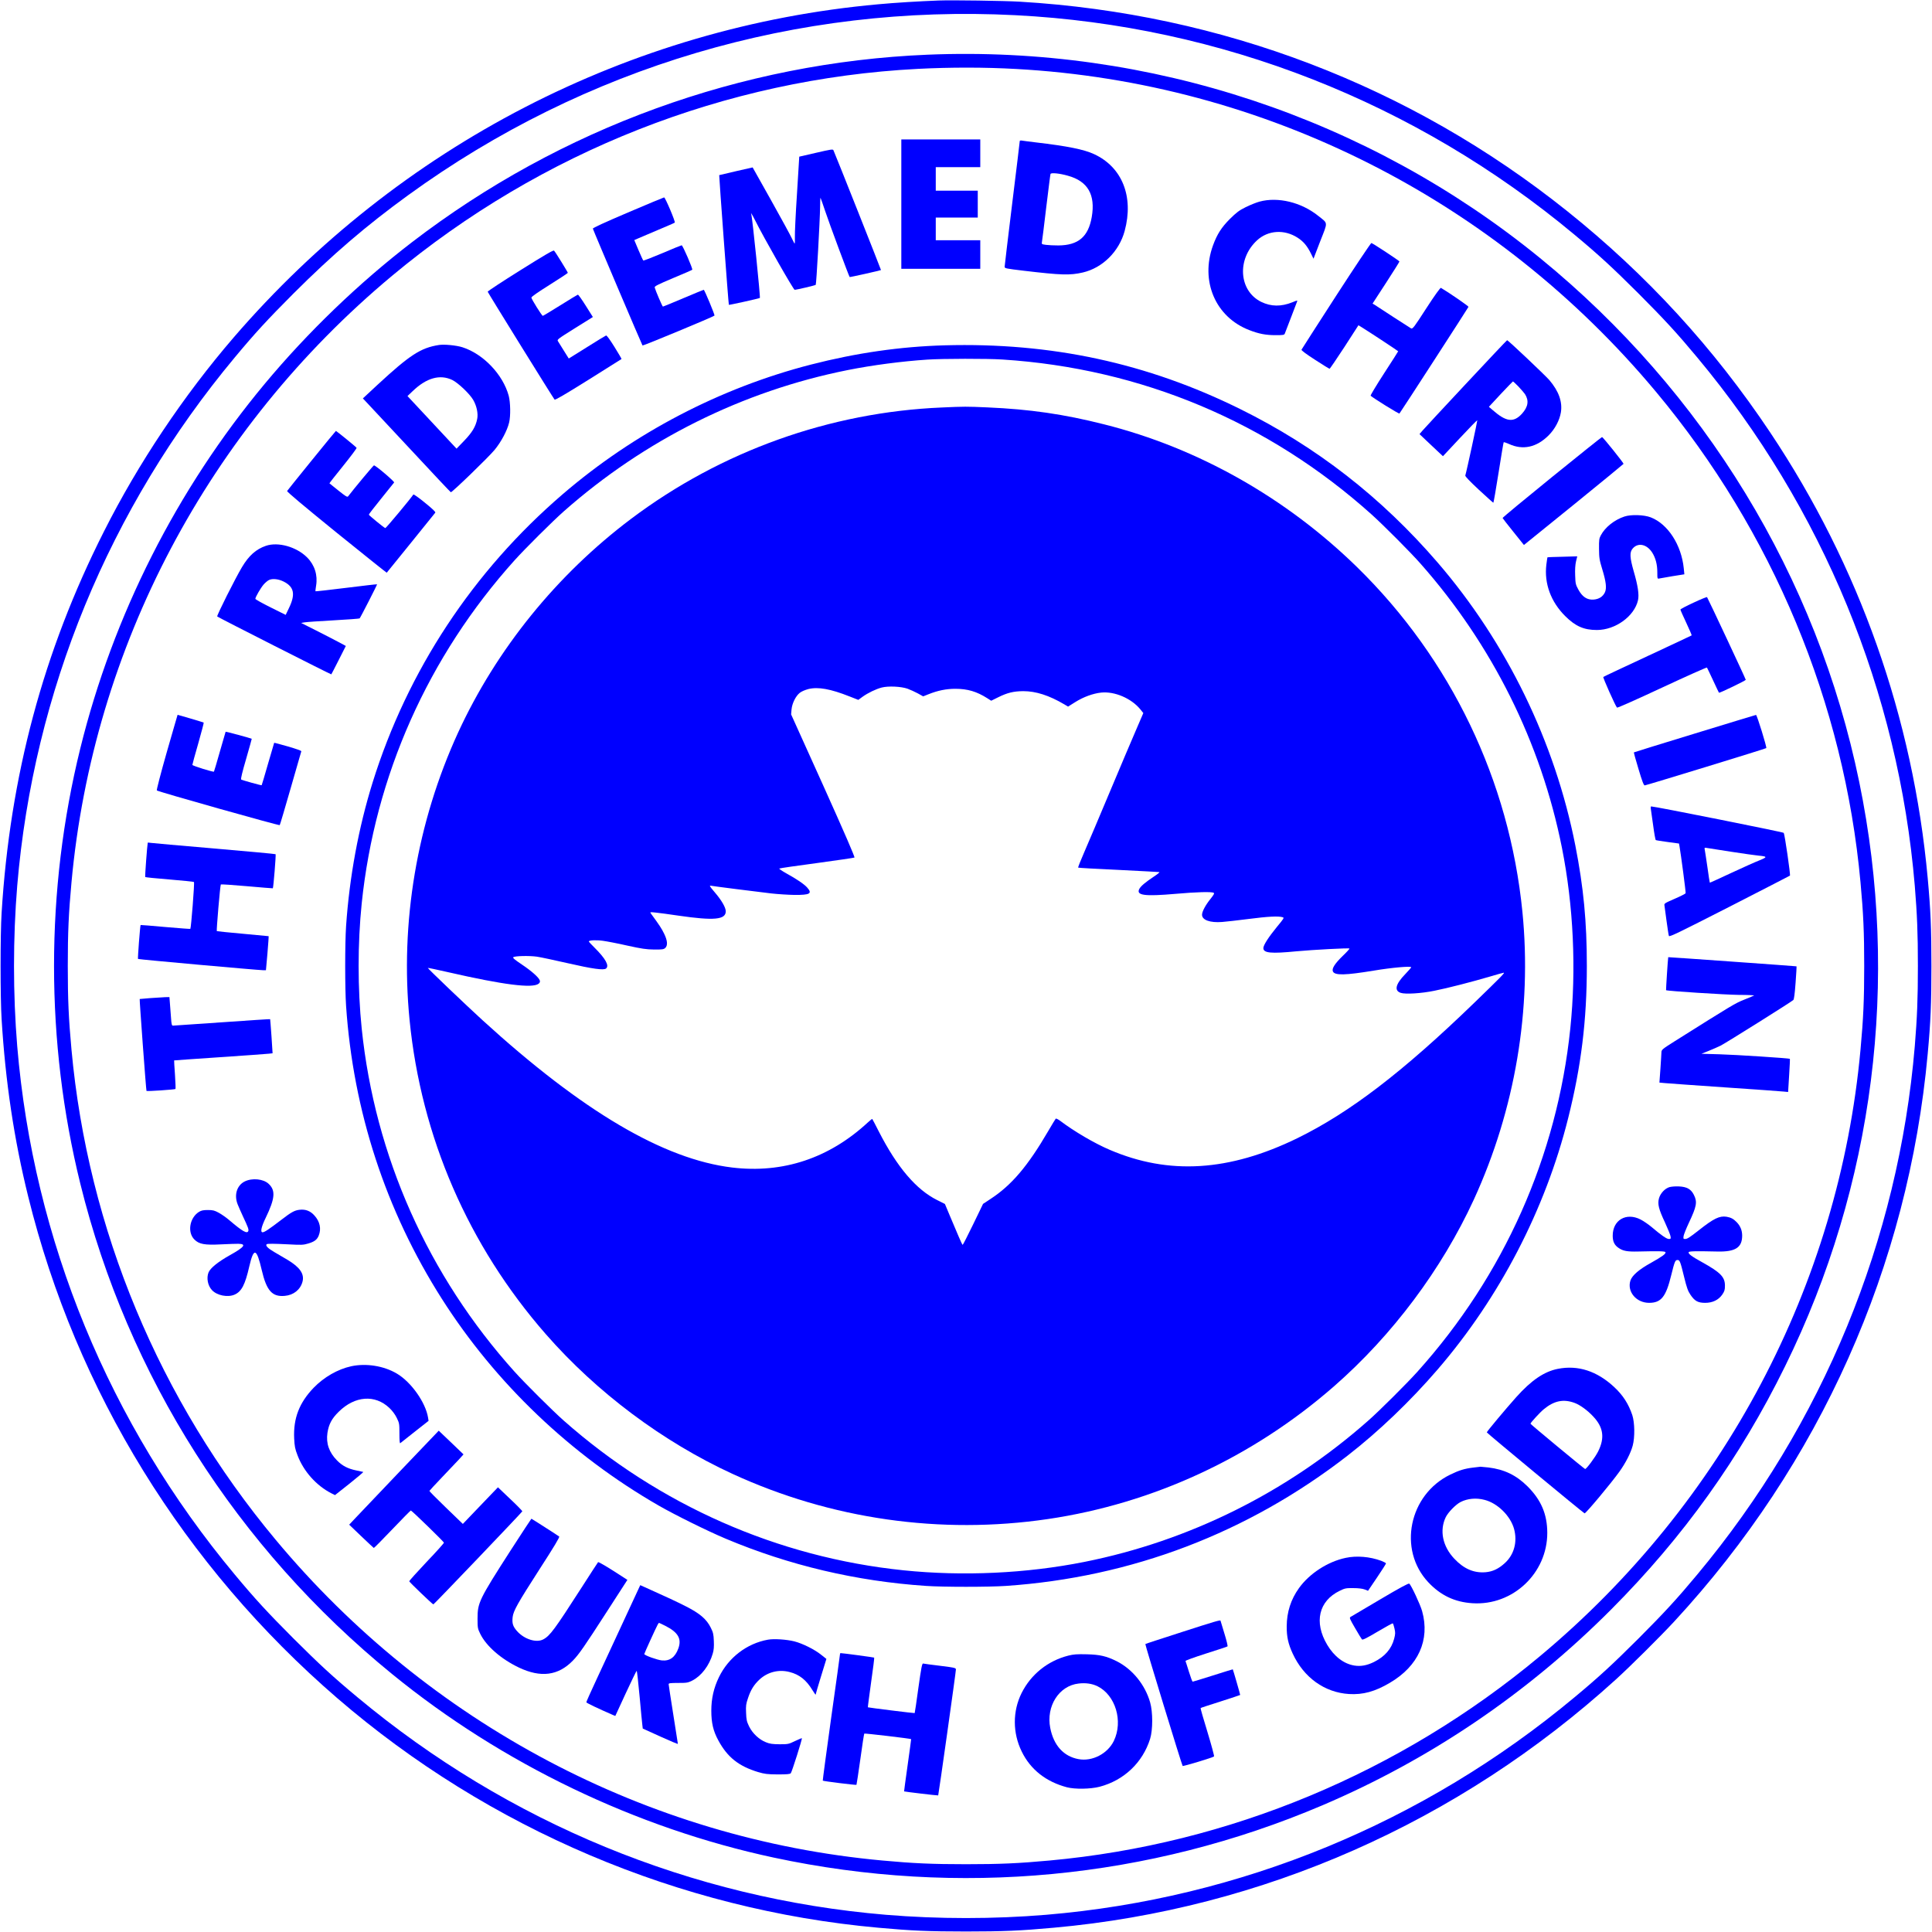 <?xml version="1.0" standalone="no"?>
<!DOCTYPE svg PUBLIC "-//W3C//DTD SVG 20010904//EN"
 "http://www.w3.org/TR/2001/REC-SVG-20010904/DTD/svg10.dtd">
<svg version="1.0" xmlns="http://www.w3.org/2000/svg"
 width="100px" height="100px" viewBox="0 0 2300 2300"
 preserveAspectRatio="xMidYMid meet">
<g transform="translate(0,2300) scale(0.1,-0.1)"
fill="blue" stroke="none">
<path d="M11175 22994 c-231 -9 -519 -26 -720 -45 -2962 -267 -5706 -1685
-7672 -3965 -596 -692 -1135 -1496 -1547 -2314 -720 -1425 -1117 -2907 -1217
-4540 -16 -251 -16 -1009 0 -1260 45 -745 149 -1438 317 -2116 571 -2315 1854
-4396 3680 -5971 1806 -1557 4073 -2519 6439 -2732 393 -36 603 -45 1045 -45
442 0 652 9 1045 45 2481 223 4819 1255 6690 2954 169 153 530 512 695 690
1737 1879 2788 4232 3019 6760 35 382 44 598 44 1045 0 447 -9 663 -44 1045
-174 1907 -814 3717 -1874 5305 -674 1010 -1472 1880 -2417 2636 -1862 1490
-4114 2352 -6518 2494 -182 11 -809 20 -965 14z m915 -175 c2442 -125 4764
-1037 6655 -2614 292 -243 450 -389 761 -699 310 -311 455 -468 699 -761 1494
-1791 2396 -3982 2590 -6290 28 -343 37 -562 37 -955 0 -393 -9 -612 -37 -955
-194 -2308 -1096 -4499 -2590 -6290 -244 -293 -389 -450 -699 -761 -311 -310
-469 -456 -761 -699 -1794 -1496 -3981 -2396 -6290 -2590 -624 -52 -1286 -52
-1910 0 -2309 194 -4496 1094 -6290 2590 -292 243 -450 389 -761 699 -310 311
-456 469 -699 761 -1496 1795 -2396 3981 -2590 6290 -51 620 -51 1290 0 1910
194 2309 1094 4495 2590 6290 243 292 389 450 699 761 465 464 866 808 1366
1171 2102 1526 4632 2276 7230 2142z"/>
<path d="M11045 22349 c-2220 -92 -4369 -873 -6140 -2232 -632 -485 -1241
-1071 -1754 -1687 -1046 -1256 -1804 -2754 -2195 -4339 -417 -1689 -417 -3493
0 -5182 564 -2288 1865 -4334 3714 -5840 1307 -1066 2902 -1832 4540 -2183
2204 -472 4469 -256 6530 621 1284 547 2442 1331 3440 2332 859 862 1536 1807
2071 2896 1060 2154 1369 4593 883 6955 -502 2442 -1844 4644 -3804 6241
-2043 1665 -4641 2527 -7285 2418z m1050 -170 c2955 -162 5710 -1553 7623
-3848 1386 -1662 2236 -3702 2431 -5836 34 -370 44 -593 44 -995 0 -402 -10
-625 -44 -995 -256 -2800 -1631 -5400 -3818 -7223 -1662 -1386 -3702 -2236
-5836 -2431 -368 -34 -593 -44 -995 -44 -402 0 -627 10 -995 44 -2800 256
-5400 1631 -7223 3818 -1386 1662 -2236 3702 -2431 5836 -34 370 -44 593 -44
995 0 402 10 625 44 995 256 2800 1631 5400 3818 7223 1774 1479 3971 2344
6256 2462 390 20 796 20 1170 -1z"/>
<path d="M10730 20570 l0 -770 470 0 470 0 0 170 0 170 -265 0 -265 0 0 135 0
135 250 0 250 0 0 160 0 160 -250 0 -250 0 0 140 0 140 265 0 265 0 0 165 0
165 -470 0 -470 0 0 -770z"/>
<path d="M12140 21321 c0 -6 -40 -340 -90 -743 -49 -402 -90 -741 -90 -753 0
-20 10 -22 228 -48 447 -53 549 -56 702 -21 235 54 433 250 499 495 110 408
-29 759 -364 914 -120 56 -319 96 -695 140 -74 9 -147 18 -162 21 -17 3 -28 1
-28 -5z m573 -413 c237 -65 330 -226 284 -492 -41 -235 -160 -336 -397 -338
-52 0 -119 3 -148 7 -51 7 -53 8 -48 34 3 14 26 199 51 411 26 212 48 391 51
399 6 17 106 8 207 -21z"/>
<path d="M9715 21181 l-200 -46 -27 -440 c-16 -242 -27 -475 -25 -518 1 -42 0
-77 -3 -77 -3 1 -17 28 -33 62 -15 33 -126 237 -247 453 l-220 392 -198 -45
c-108 -25 -198 -46 -200 -47 -3 -3 110 -1539 115 -1544 3 -4 364 76 369 82 8
8 -90 961 -102 997 -11 31 9 -1 47 -76 101 -203 455 -824 469 -824 23 0 244
52 251 59 8 8 50 768 52 925 0 64 3 114 5 111 2 -2 28 -75 57 -162 44 -134
281 -771 290 -781 3 -4 367 78 373 83 2 2 -537 1362 -566 1426 -6 15 -29 11
-207 -30z"/>
<path d="M7475 20470 c-278 -119 -419 -183 -417 -192 6 -24 584 -1383 591
-1391 6 -6 842 341 857 356 6 6 -119 307 -128 307 -4 0 -113 -45 -243 -100
-130 -55 -239 -100 -243 -100 -7 0 -89 192 -98 228 -4 14 38 35 218 111 123
51 226 96 229 100 9 9 -113 291 -126 291 -5 0 -109 -42 -230 -94 -121 -51
-223 -91 -227 -87 -4 3 -29 59 -57 124 l-50 119 53 23 c29 13 136 58 237 101
101 42 188 80 192 84 10 9 -113 300 -127 300 -6 -1 -200 -81 -431 -180z"/>
<path d="M14995 20600 c-38 -10 -112 -40 -165 -66 -80 -40 -109 -62 -191 -143
-98 -99 -149 -178 -198 -311 -155 -425 28 -855 432 -1010 113 -44 195 -60 313
-60 88 0 103 2 109 18 3 9 36 94 72 187 36 94 69 179 73 191 8 21 7 21 -53 -4
-135 -54 -254 -53 -372 4 -267 131 -293 509 -50 733 131 121 325 133 483 31
67 -43 112 -95 157 -185 l32 -65 80 208 c93 238 96 207 -26 304 -200 160 -477
227 -696 168z"/>
<path d="M15907 19480 c-224 -347 -410 -636 -413 -643 -3 -8 55 -52 161 -120
90 -59 169 -107 173 -107 5 0 84 117 177 259 l167 259 47 -29 c116 -73 426
-277 426 -281 0 -3 -76 -121 -168 -263 -92 -142 -164 -262 -160 -266 28 -27
337 -219 343 -212 14 16 819 1260 822 1270 2 8 -219 161 -328 226 -7 4 -73
-87 -174 -243 -147 -228 -163 -249 -182 -239 -10 6 -103 65 -206 132 -103 68
-202 132 -219 143 l-33 20 160 246 c88 136 160 250 160 255 0 8 -316 216 -334
220 -6 1 -195 -281 -419 -627z"/>
<path d="M6195 19783 c-214 -134 -390 -249 -389 -256 1 -10 771 -1252 796
-1284 6 -8 121 59 401 234 216 135 394 247 396 249 2 2 -36 67 -84 144 -55 88
-92 139 -100 136 -7 -2 -110 -65 -229 -140 l-215 -134 -57 91 c-31 51 -63 102
-71 114 -14 20 -7 25 200 155 l215 134 -85 135 c-46 73 -88 133 -94 131 -5 -1
-99 -58 -209 -127 -110 -69 -204 -125 -208 -125 -11 0 -134 197 -136 217 -1
10 80 66 217 152 119 75 217 139 217 143 0 8 -149 250 -164 264 -8 9 -109 -50
-401 -233z"/>
<path d="M17450 18429 c-267 -285 -500 -537 -518 -558 l-33 -39 78 -74 c43
-41 106 -100 139 -131 l62 -58 202 216 c111 119 204 214 207 212 3 -4 -126
-603 -143 -658 -3 -10 52 -67 162 -170 92 -85 169 -154 172 -154 3 0 31 161
62 357 31 196 58 360 61 363 3 3 31 -6 62 -20 166 -77 330 -41 473 102 75 75
130 178 146 274 20 126 -25 252 -138 385 -53 60 -490 474 -502 474 -4 -1 -225
-235 -492 -521z m627 -31 c33 -35 67 -75 77 -89 50 -78 39 -152 -36 -235 -100
-108 -187 -97 -348 44 l-45 39 140 151 c77 82 143 150 146 151 3 1 33 -27 66
-61z"/>
<path d="M5225 18893 c-217 -34 -347 -119 -733 -476 l-172 -160 48 -51 c26
-28 260 -279 521 -558 260 -280 475 -508 478 -508 18 0 444 412 520 503 78 94
151 230 174 327 19 77 16 241 -5 319 -69 253 -303 498 -551 577 -72 23 -218
37 -280 27z m160 -417 c69 -34 206 -164 248 -236 42 -72 61 -163 48 -227 -18
-92 -60 -161 -156 -261 l-90 -93 -292 313 -292 313 61 58 c165 159 326 204
473 133z"/>
<path d="M11245 18889 c-529 -15 -1053 -91 -1590 -229 -1082 -278 -2108 -814
-2958 -1545 -1066 -916 -1846 -2099 -2261 -3430 -167 -536 -276 -1125 -316
-1710 -14 -206 -14 -744 0 -950 85 -1253 472 -2437 1140 -3487 641 -1007 1534
-1858 2579 -2460 198 -114 587 -306 801 -396 754 -317 1553 -506 2385 -562
206 -14 744 -14 950 0 1494 102 2878 629 4065 1549 370 287 747 647 1075 1028
736 854 1282 1905 1554 2993 155 617 222 1163 222 1810 0 529 -39 934 -137
1435 -243 1233 -817 2414 -1639 3368 -670 777 -1443 1379 -2350 1827 -1110
549 -2250 794 -3520 759z m690 -169 c1650 -106 3167 -743 4395 -1846 139 -125
465 -452 581 -584 853 -965 1433 -2129 1683 -3380 138 -693 173 -1446 100
-2155 -157 -1517 -789 -2938 -1820 -4085 -125 -139 -452 -465 -584 -581 -965
-853 -2130 -1433 -3380 -1683 -693 -138 -1446 -173 -2155 -100 -1496 154
-2907 776 -4045 1783 -131 116 -459 442 -584 581 -1030 1145 -1663 2567 -1820
4085 -49 476 -49 1014 0 1490 157 1518 790 2940 1820 4085 125 139 453 465
584 581 965 853 2130 1433 3380 1683 295 59 647 105 950 125 185 12 712 13
895 1z"/>
<path d="M11214 18149 c-1333 -56 -2628 -519 -3699 -1324 -887 -667 -1604
-1553 -2061 -2545 -491 -1070 -693 -2265 -578 -3424 138 -1391 699 -2684 1622
-3739 606 -693 1392 -1281 2222 -1663 1174 -540 2476 -726 3755 -538 1255 185
2440 735 3408 1582 693 606 1281 1392 1663 2222 491 1070 693 2265 578 3424
-155 1562 -850 3011 -1970 4106 -845 825 -1894 1418 -3009 1698 -482 122 -885
180 -1390 202 -251 11 -274 11 -541 -1z m-410 -3348 c33 -12 88 -37 123 -56
l63 -35 63 25 c112 45 213 65 321 65 145 0 255 -33 379 -112 l47 -30 83 41
c109 54 182 72 298 73 151 0 307 -50 489 -157 l45 -27 86 54 c97 61 212 103
309 113 160 16 357 -68 465 -199 l36 -45 -81 -188 c-45 -103 -187 -438 -315
-743 -128 -305 -267 -633 -309 -729 -42 -96 -74 -177 -71 -180 3 -3 220 -15
481 -27 262 -13 481 -25 486 -26 6 -2 -23 -26 -63 -52 -104 -69 -158 -115
-176 -149 -39 -77 63 -90 432 -58 249 22 430 27 454 12 10 -6 1 -23 -38 -72
-60 -74 -101 -151 -101 -189 0 -63 95 -97 239 -86 46 3 189 20 317 36 224 29
352 36 402 21 23 -6 19 -12 -67 -116 -99 -121 -161 -217 -161 -252 0 -59 90
-68 395 -38 194 18 622 41 630 33 3 -3 -31 -41 -76 -84 -100 -97 -136 -155
-121 -189 22 -49 146 -46 487 10 213 36 445 56 445 40 0 -5 -32 -41 -70 -81
-117 -120 -135 -198 -54 -224 55 -18 243 -7 399 25 158 31 455 108 662 169 84
25 158 46 165 46 16 0 -32 -49 -352 -359 -853 -825 -1481 -1305 -2105 -1611
-812 -396 -1529 -441 -2235 -138 -181 77 -424 220 -589 345 -25 18 -48 30 -53
25 -4 -4 -44 -70 -89 -147 -243 -417 -436 -644 -685 -807 l-91 -60 -118 -244
c-65 -134 -121 -244 -125 -244 -3 0 -25 46 -49 103 -24 56 -70 165 -103 243
l-59 141 -92 46 c-250 125 -477 391 -695 817 -40 80 -76 147 -78 149 -2 2 -25
-16 -51 -40 -462 -428 -1013 -611 -1618 -538 -816 99 -1783 670 -2970 1753
-195 178 -656 618 -652 623 3 2 112 -21 243 -51 659 -151 1004 -194 1076 -137
15 12 19 23 14 39 -12 36 -96 111 -214 190 -79 53 -110 78 -102 86 16 16 189
20 282 7 46 -7 211 -42 368 -78 292 -67 427 -86 455 -63 41 34 -7 119 -139
250 -36 35 -66 68 -66 72 0 15 88 19 167 8 45 -6 176 -31 290 -57 173 -38 227
-46 319 -47 97 -1 115 2 133 18 32 29 28 88 -13 171 -29 60 -54 99 -156 238
-14 20 -14 20 55 13 39 -4 162 -20 275 -37 420 -61 560 -48 560 52 0 45 -50
132 -131 226 -65 77 -68 82 -42 78 34 -7 513 -67 713 -91 80 -9 206 -17 280
-18 182 -1 213 16 150 87 -34 40 -129 104 -253 172 -48 27 -84 52 -80 55 5 4
205 33 446 65 240 33 442 62 449 66 7 5 -114 285 -371 856 l-383 848 5 59 c7
73 49 158 97 197 21 17 63 35 104 46 116 28 263 2 492 -89 l102 -40 49 36 c67
48 161 93 230 111 79 20 229 13 307 -14z"/>
<path d="M3710 17518 c-157 -193 -288 -357 -292 -363 -5 -8 194 -175 588 -495
328 -265 597 -480 598 -478 2 2 130 161 286 353 155 193 287 355 292 362 6 8
-32 44 -123 118 -72 59 -134 103 -138 98 -32 -49 -327 -403 -334 -400 -16 5
-196 152 -196 160 -1 5 65 90 146 190 80 100 150 187 155 193 8 10 -220 204
-240 204 -7 0 -237 -276 -308 -369 -9 -12 -29 0 -115 69 -57 46 -106 85 -107
86 -2 1 71 95 163 208 91 113 164 210 160 215 -6 11 -240 201 -246 201 -2 0
-132 -158 -289 -352z"/>
<path d="M18475 17320 c-324 -263 -589 -482 -587 -487 1 -4 59 -78 128 -164
l126 -157 592 479 c325 264 592 483 594 487 3 9 -243 316 -256 319 -4 1 -272
-214 -597 -477z"/>
<path d="M19339 16851 c-119 -39 -230 -127 -281 -223 -21 -38 -23 -55 -22
-163 1 -108 5 -132 38 -240 46 -150 55 -228 32 -277 -25 -52 -71 -81 -136 -86
-76 -5 -134 33 -181 121 -31 57 -34 70 -37 167 -3 68 1 126 10 166 l15 61
-176 -5 c-97 -2 -177 -5 -179 -7 -1 -1 -7 -40 -13 -87 -27 -224 53 -442 225
-613 122 -121 222 -165 377 -165 220 0 446 164 489 354 15 66 -1 174 -51 345
-47 165 -50 226 -13 270 63 75 168 54 233 -47 41 -65 61 -142 61 -235 0 -77 1
-79 23 -74 12 3 84 15 160 28 l139 22 -7 71 c-28 279 -189 528 -393 607 -80
31 -235 36 -313 10z"/>
<path d="M3165 16502 c-118 -41 -202 -116 -284 -253 -79 -132 -304 -580 -295
-588 14 -13 1355 -693 1358 -689 2 1 41 78 88 170 l85 168 -91 49 c-50 27
-170 88 -266 137 l-175 88 40 7 c22 4 177 15 345 24 168 9 308 20 311 23 12
12 211 403 208 406 -2 2 -167 -17 -367 -42 -199 -25 -364 -43 -366 -41 -2 2 1
32 7 67 21 125 -17 246 -107 336 -127 127 -346 188 -491 138z m213 -426 c124
-63 141 -151 62 -315 l-39 -81 -181 90 c-99 49 -180 95 -180 101 0 20 62 128
98 170 20 23 50 48 66 55 42 19 113 11 174 -20z"/>
<path d="M20160 15825 c-85 -39 -155 -76 -155 -82 0 -5 31 -76 69 -156 38 -81
67 -149 65 -151 -2 -2 -238 -113 -524 -246 -286 -133 -524 -245 -528 -249 -7
-7 144 -345 163 -365 5 -5 238 99 536 238 290 135 531 243 535 239 3 -5 36
-73 73 -153 37 -79 68 -146 70 -147 6 -6 321 146 319 154 -3 16 -454 978 -461
984 -4 4 -77 -26 -162 -66z"/>
<path d="M1985 14044 c-70 -245 -123 -450 -118 -454 15 -15 1456 -421 1463
-413 4 4 62 202 130 438 68 237 125 435 127 441 2 7 -61 29 -158 57 -90 26
-164 46 -165 44 -1 -1 -34 -114 -74 -252 -39 -137 -73 -251 -75 -253 -4 -4
-230 59 -244 68 -7 4 14 92 59 245 38 132 68 240 67 240 -11 7 -308 87 -311
84 -1 -2 -32 -109 -69 -238 -36 -128 -68 -235 -70 -237 -8 -8 -257 70 -257 80
0 6 31 121 70 255 38 135 68 247 65 249 -3 3 -303 92 -311 92 -1 0 -58 -201
-129 -446z"/>
<path d="M20175 14267 c-396 -121 -722 -222 -724 -224 -2 -1 22 -91 55 -198
43 -144 62 -195 74 -195 19 1 1439 436 1447 444 9 9 -111 396 -122 395 -5 -1
-334 -100 -730 -222z"/>
<path d="M19653 13368 c3 -18 16 -107 28 -198 12 -91 26 -168 31 -171 4 -3 69
-13 142 -23 l134 -18 6 -32 c18 -104 77 -550 73 -560 -3 -6 -61 -36 -131 -66
-119 -52 -126 -56 -121 -80 2 -14 14 -97 25 -185 12 -88 24 -168 28 -177 6
-15 114 38 722 348 393 201 717 368 719 370 8 8 -63 496 -74 509 -8 10 -1541
316 -1579 315 -4 0 -6 -15 -3 -32z m957 -508 c140 -22 287 -42 325 -46 107
-10 108 -17 9 -57 -49 -19 -201 -87 -338 -151 -137 -64 -250 -116 -251 -114
-2 2 -15 86 -29 188 -15 102 -29 195 -32 208 -4 21 -2 23 28 17 18 -3 148 -23
288 -45z"/>
<path d="M1759 12968 c-7 -33 -35 -405 -30 -409 3 -3 133 -17 289 -29 155 -13
286 -26 291 -30 9 -5 -34 -548 -43 -558 -3 -2 -136 8 -297 22 -161 15 -293 25
-295 24 -6 -7 -36 -399 -31 -404 6 -6 1424 -133 1487 -134 l36 0 18 201 c9
111 16 202 14 204 -2 1 -140 14 -308 29 -167 15 -306 29 -309 31 -6 7 40 549
48 556 3 3 143 -6 311 -21 168 -15 306 -26 308 -25 7 6 39 400 33 406 -3 3
-332 34 -731 68 -399 34 -740 64 -757 67 -18 3 -33 4 -34 2z"/>
<path d="M19860 11605 c-4 -10 -28 -390 -26 -393 11 -10 701 -54 868 -56 103
0 184 -4 180 -7 -4 -3 -56 -25 -116 -49 -109 -43 -143 -64 -828 -495 -146 -92
-158 -102 -159 -130 0 -16 -6 -105 -12 -197 l-12 -166 65 -6 c36 -4 358 -26
715 -51 358 -24 673 -47 701 -50 l51 -5 12 196 c7 108 11 197 9 199 -8 7 -646
49 -838 54 l-215 6 85 34 c47 19 112 47 144 63 63 32 841 520 865 543 9 9 17
72 27 206 8 106 13 194 11 195 -2 2 -1526 111 -1527 109z"/>
<path d="M1790 11118 c-69 -6 -126 -11 -127 -11 -4 -5 76 -1089 81 -1094 6 -7
338 16 345 23 3 2 0 80 -6 171 -7 92 -11 168 -10 169 1 1 245 18 542 38 297
20 560 39 585 42 l45 5 -13 202 c-8 111 -15 203 -16 204 -2 2 -259 -15 -572
-37 -313 -22 -576 -40 -585 -40 -14 0 -18 17 -23 93 -4 50 -9 127 -13 170 l-6
77 -51 -1 c-28 -1 -107 -6 -176 -11z"/>
<path d="M2913 8935 c-93 -47 -128 -160 -84 -272 10 -26 39 -91 63 -143 62
-132 71 -157 64 -175 -14 -36 -69 -5 -226 129 -36 31 -92 70 -125 88 -51 28
-70 33 -130 33 -55 0 -78 -5 -106 -22 -112 -70 -141 -243 -55 -329 56 -56 122
-68 316 -58 91 4 184 8 208 7 100 -2 72 -39 -100 -135 -140 -78 -233 -153
-255 -205 -27 -66 -10 -158 40 -211 60 -65 188 -90 270 -54 83 37 125 117 175
337 53 228 87 218 148 -45 57 -245 124 -321 274 -307 105 9 186 74 211 168 25
93 -31 173 -178 261 -43 25 -115 67 -160 94 -74 43 -105 75 -89 91 8 9 81 8
266 -1 144 -8 173 -7 225 9 77 22 109 46 129 95 33 82 15 167 -51 240 -48 54
-105 76 -176 68 -61 -7 -99 -28 -217 -119 -149 -114 -202 -149 -224 -149 -29
0 -16 64 38 174 110 228 119 324 34 403 -63 59 -196 72 -285 28z"/>
<path d="M19876 8868 c-54 -15 -109 -73 -126 -133 -19 -68 -4 -129 71 -288 33
-72 63 -145 66 -164 5 -30 3 -33 -20 -33 -26 0 -92 46 -207 144 -36 30 -94 70
-129 88 -172 88 -333 -7 -332 -194 0 -69 21 -112 71 -145 52 -36 104 -45 229
-42 251 6 324 4 328 -8 7 -19 -36 -50 -171 -126 -145 -80 -225 -150 -246 -211
-43 -132 69 -266 222 -266 144 0 201 71 264 331 40 162 47 179 75 179 26 0 33
-17 78 -202 32 -130 45 -167 77 -214 50 -73 88 -94 174 -94 88 0 158 34 203
98 27 40 32 56 32 107 0 103 -53 157 -272 279 -124 68 -167 100 -160 119 4 12
76 14 342 8 214 -5 295 47 295 189 0 62 -21 114 -63 158 -39 41 -70 58 -123
67 -84 13 -153 -21 -329 -160 -111 -87 -138 -105 -166 -105 -19 0 -21 4 -16
37 4 20 31 88 61 152 95 201 104 251 61 337 -34 68 -84 96 -179 100 -39 2 -88
-2 -110 -8z"/>
<path d="M4181 6735 c-160 -35 -324 -129 -447 -256 -171 -178 -243 -363 -232
-603 5 -95 10 -124 40 -201 72 -191 224 -361 404 -453 l42 -21 172 136 c95 76
169 138 164 140 -5 1 -43 9 -84 18 -98 20 -166 55 -228 119 -95 96 -132 204
-114 327 16 104 51 171 135 253 192 189 431 207 602 45 35 -33 68 -77 88 -118
31 -63 32 -71 32 -188 0 -79 3 -119 10 -114 6 4 84 66 173 137 l164 129 -6 38
c-29 181 -202 425 -372 525 -155 92 -365 125 -543 87z"/>
<path d="M18545 6704 c-162 -32 -315 -136 -494 -336 -126 -141 -351 -410 -351
-420 0 -8 1146 -957 1164 -964 12 -5 311 352 413 494 75 104 136 223 160 312
27 100 24 275 -5 364 -45 133 -110 235 -214 332 -205 192 -433 266 -673 218z
m202 -406 c64 -24 151 -87 219 -160 123 -130 140 -256 59 -418 -36 -71 -142
-213 -155 -208 -14 5 -650 532 -650 539 0 12 113 135 158 172 123 102 235 125
369 75z"/>
<path d="M4769 5493 c-250 -262 -490 -514 -533 -560 l-79 -84 143 -137 c79
-75 146 -138 150 -140 4 -1 103 99 221 223 118 124 217 224 220 223 18 -7 394
-373 394 -383 0 -7 -93 -111 -208 -231 -114 -121 -206 -223 -205 -229 3 -12
278 -275 287 -275 8 0 1055 1096 1059 1108 1 5 -63 71 -144 147 l-146 139 -77
-80 c-42 -43 -136 -141 -209 -218 l-132 -138 -200 193 c-110 106 -199 196
-198 200 2 5 69 77 149 161 80 84 171 180 202 213 l55 61 -147 141 -148 141
-454 -475z"/>
<path d="M17540 5529 c-102 -12 -169 -32 -275 -84 -492 -238 -626 -893 -262
-1281 146 -156 315 -237 527 -250 479 -31 891 357 890 839 -1 221 -73 390
-235 552 -134 133 -276 202 -465 225 -46 5 -89 9 -95 9 -5 -1 -44 -5 -85 -10z
m135 -385 c155 -40 308 -192 350 -347 41 -153 0 -305 -110 -405 -74 -68 -145
-102 -231 -109 -138 -11 -257 40 -371 161 -139 147 -178 335 -102 494 28 58
120 152 177 181 83 42 187 52 287 25z"/>
<path d="M6079 4543 c-377 -587 -394 -623 -394 -813 0 -109 2 -118 32 -180 72
-147 249 -301 461 -402 259 -123 467 -97 641 82 72 73 140 172 402 578 l248
384 -171 110 c-94 60 -174 105 -178 101 -4 -4 -94 -143 -200 -308 -317 -493
-374 -571 -454 -612 -82 -43 -224 2 -310 98 -50 56 -62 93 -53 169 9 74 59
163 322 572 172 266 240 380 232 386 -18 14 -327 212 -331 212 -2 0 -113 -170
-247 -377z"/>
<path d="M16020 4454 c-214 -45 -432 -187 -556 -360 -97 -135 -145 -286 -146
-454 -1 -125 18 -211 72 -327 132 -285 380 -462 670 -480 166 -10 309 29 485
133 340 199 481 511 385 854 -21 76 -130 310 -153 327 -8 7 -112 -49 -347
-188 -184 -109 -343 -202 -352 -208 -16 -10 -10 -23 54 -133 39 -68 76 -128
82 -135 8 -8 54 14 185 92 96 57 178 102 182 99 4 -2 13 -30 20 -61 11 -48 11
-65 -4 -122 -32 -122 -111 -212 -241 -277 -84 -41 -156 -54 -232 -42 -126 20
-241 108 -324 247 -160 269 -101 522 149 643 61 30 74 33 161 32 61 0 110 -6
136 -16 l40 -16 107 158 c59 87 107 163 107 168 0 5 -26 19 -57 31 -136 50
-293 63 -423 35z"/>
<path d="M7424 3702 c-109 -235 -253 -546 -321 -692 -68 -145 -123 -269 -123
-275 0 -8 141 -75 318 -152 l27 -11 124 269 c69 148 127 269 131 269 3 0 19
-136 34 -302 15 -167 30 -322 33 -344 l5 -42 209 -95 c115 -52 209 -92 209
-87 0 4 -25 162 -55 351 -30 189 -55 351 -55 359 0 12 19 15 113 15 104 0 116
2 170 29 107 55 201 178 242 320 13 43 16 84 13 151 -3 79 -8 101 -36 157 -50
102 -131 171 -299 256 -119 60 -198 97 -489 228 l-52 23 -198 -427z m496 -57
c152 -77 197 -153 156 -268 -38 -106 -102 -153 -196 -144 -55 5 -210 61 -210
76 0 8 137 309 160 351 6 11 13 20 16 20 2 0 36 -16 74 -35z"/>
<path d="M14067 3570 c-235 -76 -430 -139 -432 -142 -5 -5 434 -1440 444
-1451 7 -7 358 99 374 113 4 4 -31 134 -78 289 -48 155 -85 285 -82 287 2 3
109 38 236 78 128 41 234 76 235 78 2 2 -82 293 -88 305 -1 1 -107 -32 -236
-73 -129 -41 -238 -74 -242 -74 -4 0 -24 53 -44 118 -20 64 -38 122 -41 128
-2 6 98 42 244 89 136 43 252 81 256 85 5 4 -12 74 -37 154 -25 81 -46 149
-46 152 0 11 -67 -8 -463 -136z"/>
<path d="M9142 3480 c-251 -45 -470 -213 -583 -446 -62 -128 -91 -255 -91
-399 0 -146 23 -243 83 -353 108 -201 243 -308 474 -378 79 -23 108 -27 232
-28 114 0 146 3 157 14 13 14 139 411 132 417 -2 2 -39 -14 -82 -34 -76 -37
-83 -38 -184 -38 -86 1 -116 5 -162 24 -80 31 -160 106 -200 188 -28 58 -33
79 -36 162 -4 84 -1 106 23 176 32 97 70 158 136 220 97 90 229 124 359 90
117 -30 199 -95 272 -216 21 -34 38 -58 38 -53 0 5 29 103 64 217 l64 208 -62
49 c-79 64 -220 134 -320 160 -93 23 -240 33 -314 20z"/>
<path d="M10000 3308 c0 -7 -47 -348 -105 -758 -57 -409 -102 -746 -100 -748
6 -7 395 -55 401 -50 2 3 23 140 46 304 22 165 44 302 47 306 5 5 550 -59 558
-66 1 0 -18 -140 -42 -311 -24 -170 -43 -310 -42 -311 5 -4 402 -51 406 -48 4
3 211 1470 211 1499 0 19 -13 22 -187 44 -104 12 -195 25 -203 27 -13 3 -22
-43 -57 -291 -22 -163 -42 -297 -44 -299 -4 -3 -551 65 -557 69 -2 2 16 134
38 295 23 160 40 294 37 296 -3 4 -375 54 -399 54 -5 0 -8 -6 -8 -12z"/>
<path d="M12717 3290 c-243 -62 -443 -222 -555 -445 -108 -217 -108 -475 2
-698 104 -213 288 -358 537 -424 96 -25 280 -22 389 6 290 76 513 287 602 571
33 108 33 318 0 434 -61 212 -212 396 -399 490 -121 60 -198 78 -353 82 -120
3 -159 0 -223 -16z m348 -364 c215 -106 308 -417 195 -651 -74 -153 -258 -248
-421 -217 -177 33 -295 163 -336 371 -51 259 104 503 338 529 85 10 159 -1
224 -32z"/>
</g>
</svg>
